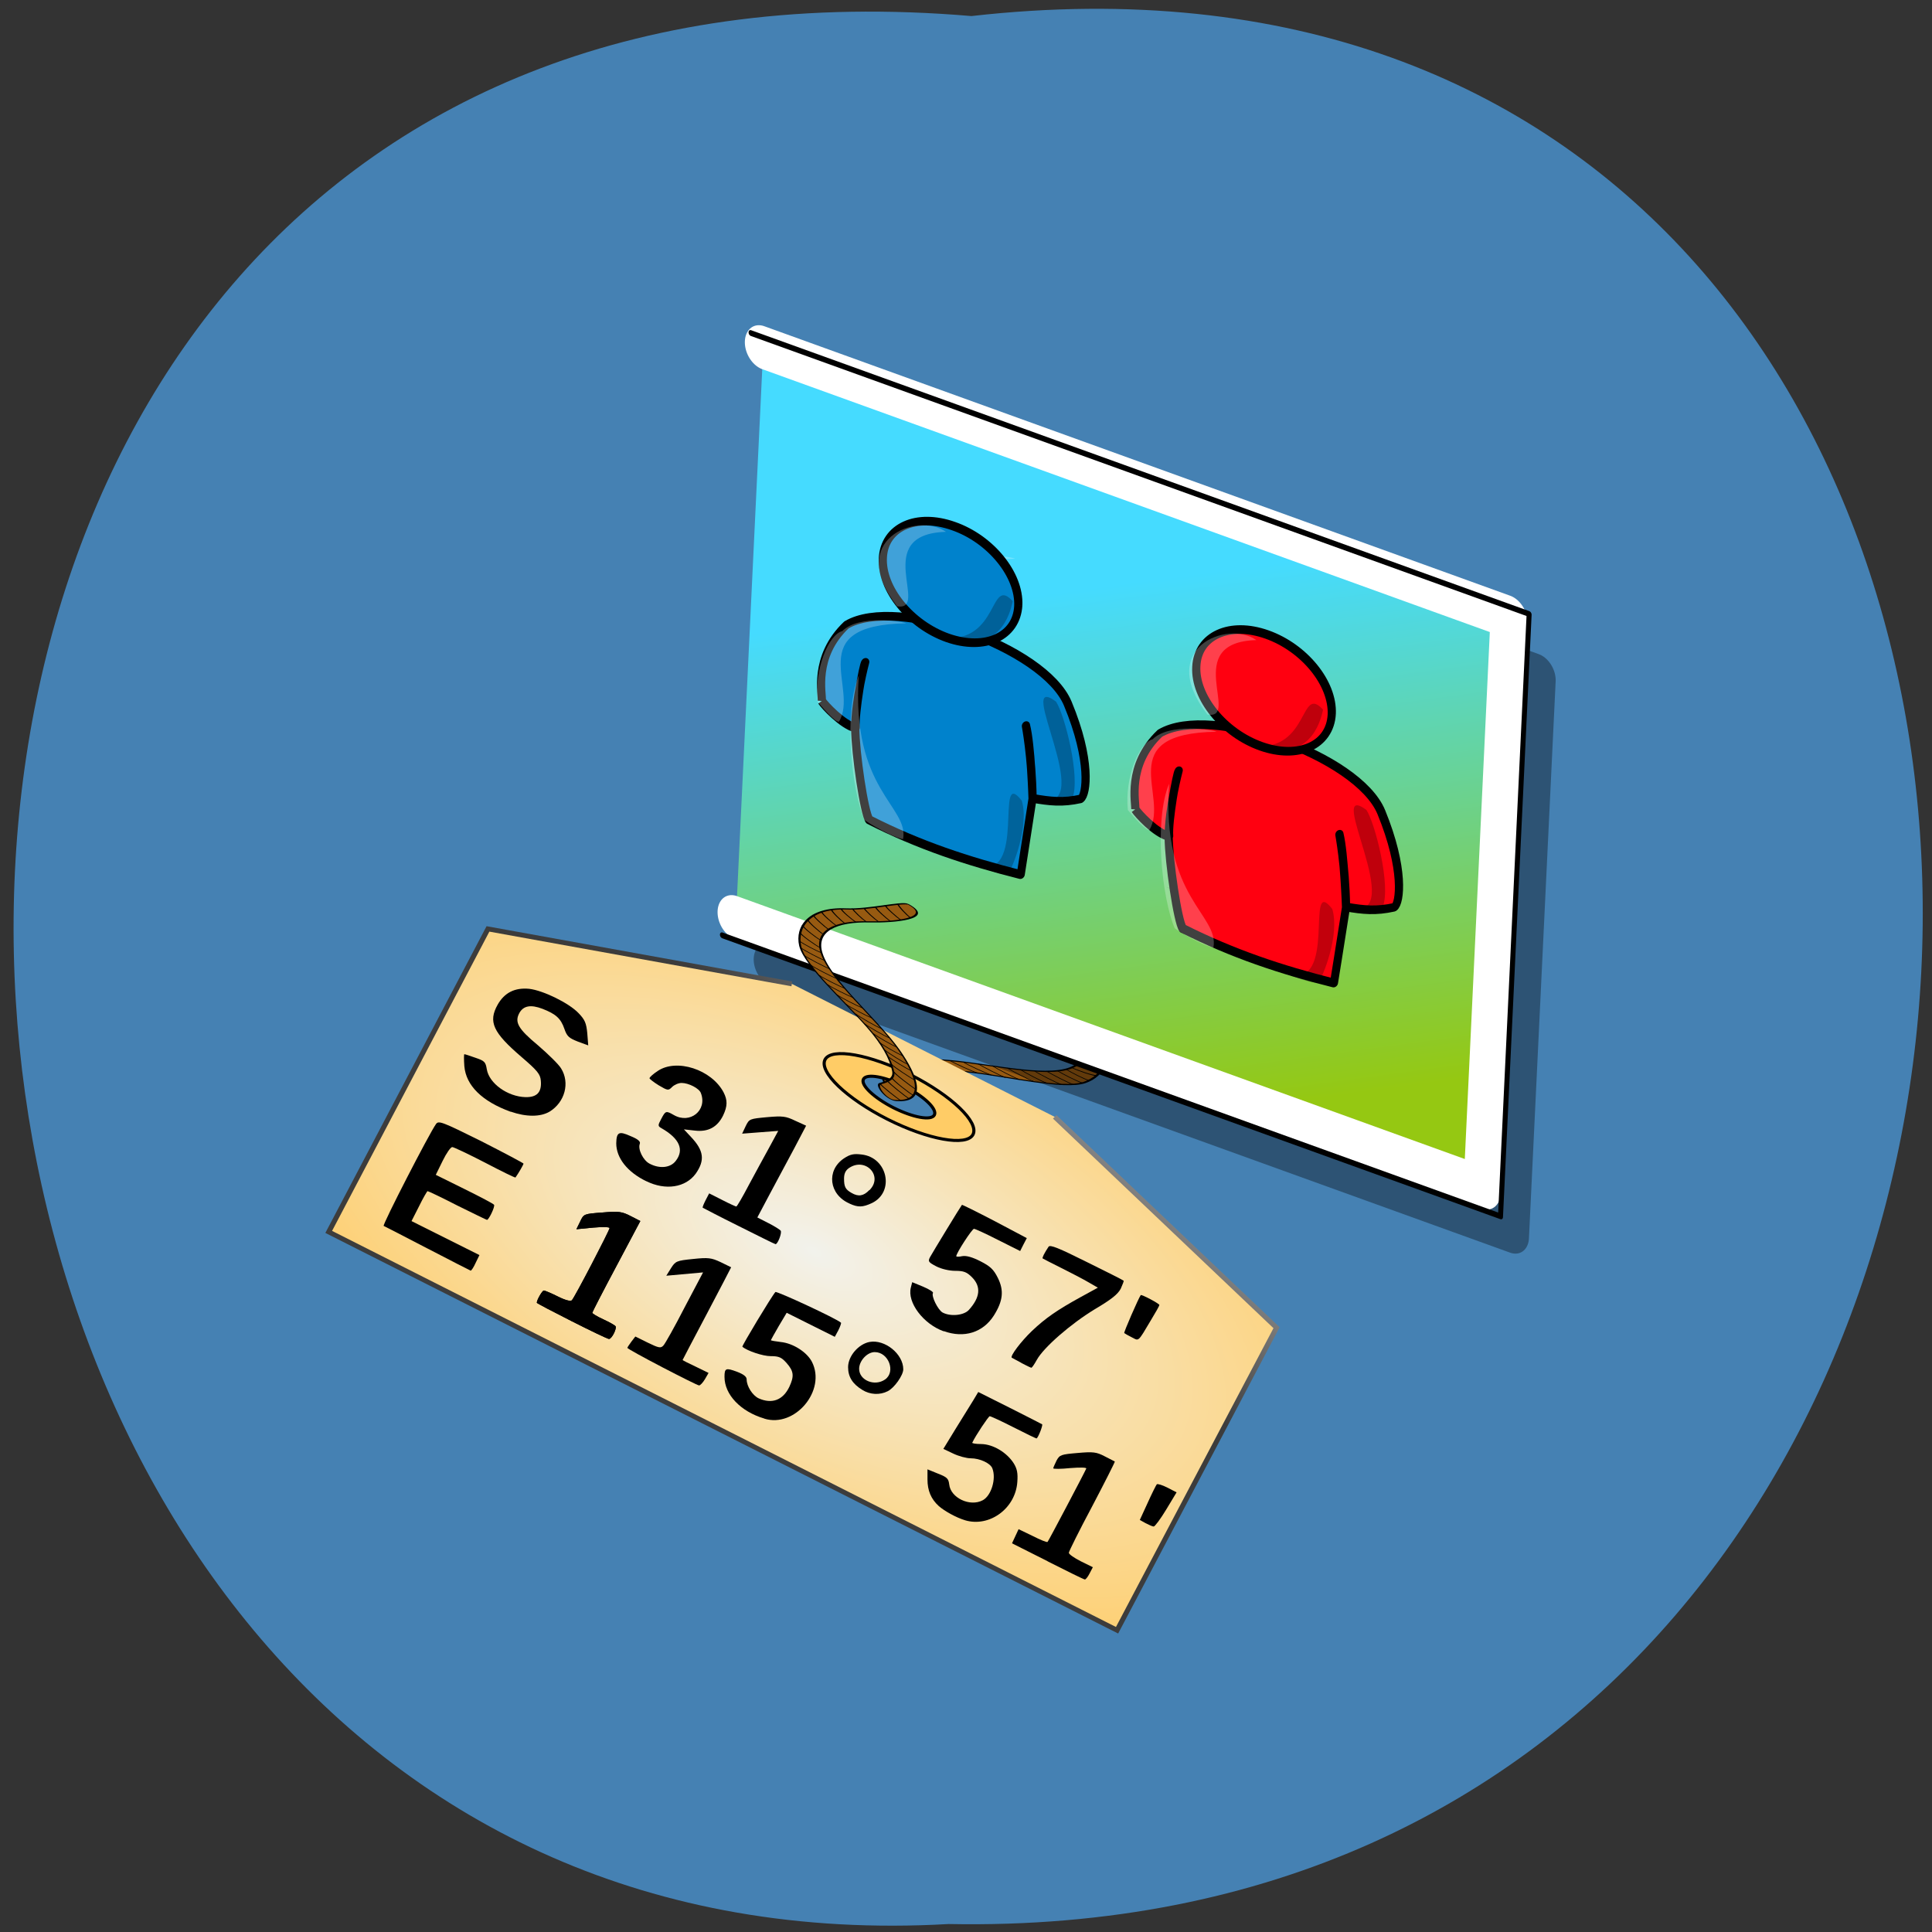 <svg xmlns="http://www.w3.org/2000/svg" viewBox="0 0 32 32"><rect x="0" y="0" width="32" height="32" fill="#333333" stroke="none"/><defs><linearGradient id="0" gradientUnits="userSpaceOnUse" x1="1204.35" y1="823.79" x2="1035.65" y2="480.93" gradientTransform="matrix(0.58 0 0 0.504 -611.24 240.44)"><stop stop-color="#95c812"/><stop offset="1" stop-color="#45dbff"/></linearGradient><linearGradient id="2" gradientUnits="userSpaceOnUse" x1="313.38" y1="447.88" x2="459.92" y2="266.36" gradientTransform="matrix(0.122 0 0 0.038 -8.932 12.764)"><stop stop-color="#3c3c3c"/><stop offset="1" stop-color="#cdcdcd"/></linearGradient><radialGradient id="1" gradientUnits="userSpaceOnUse" cx="317.72" cy="371.81" r="182.04" gradientTransform="matrix(0.162 0 0 0.08 -28.627 4.509)"><stop stop-color="#f2f2ec"/><stop offset="1" stop-color="#fc6"/></radialGradient></defs><path d="m 16.09 0.266 c 21.22 -2.402 20.922 32.01 -0.379 31.602 c -19.813 1.133 -21.598 -33.477 0.379 -31.602" fill="#4581b3"/><g stroke="#000"><g transform="matrix(-0.039 -0.023 -0.014 0.008 31.31 24.812)"><path d="m 358.82 185.41 c 13.144 -13.201 8.353 -38.813 1.37 -57.45 c -8.886 -23.977 -27.554 -43.31 -31.15 -69.46 c -2.914 -21.318 5.62 -42.11 19.481 -58.16 c 9.175 -10.236 26.361 -34.467 15.493 -37.739 c -2.156 -0.703 -15.453 24.716 -24.815 34.914 c -15.467 16.895 -20.513 45.05 -18.787 63.52 c 1.903 19.938 18.405 40 27.354 57.35 c 5.911 11.247 9.159 23.772 10.128 36.22 c 0.634 6.646 -1.982 13.406 -5.173 19.528 c -2.036 4.01 2.38 14.953 6.098 11.286" fill="#975a11" stroke-width="0.854"/><g fill="none" stroke-width="0.771"><path d="m 352.59 174.22 c 0.614 2.211 6.853 8.05 8.548 8.921"/><path d="m 355.82 167.72 c 0.527 2.454 6.903 8.193 8.648 9.203"/><path d="m 357.35 162.3 c 0.614 2.211 6.989 7.95 8.735 8.96"/><path d="m 357.98 154.35 c 0.614 2.211 7.176 7.988 8.922 8.998"/><path d="m 357.01 147.24 c 1.075 2.045 7.821 5.905 9.69 6.289"/><path d="m 355.87 140.62 c 1.709 1.393 7.407 4.256 9.262 4.116"/><path d="m 354.43 135.11 c 1.709 1.393 7.507 4.538 9.449 4.154"/><path d="m 352.41 128.97 c 1.759 1.534 7.393 3.732 9.623 3.669"/><path d="m 349.87 122.32 c 1.709 1.393 7.53 3.63 9.386 3.49"/><path d="m 346.26 115.58 c 1.709 1.393 8.091 3.745 9.997 3.745"/><path d="m 342.61 109.23 c 1.709 1.393 8.515 3.963 10.457 3.579"/><path d="m 338.74 103.23 c 1.709 1.393 8.762 2.71 10.617 2.57"/><path d="m 335.09 96.87 c 1.759 1.534 8.525 2.531 10.38 2.391"/><path d="m 331.29 90.1 c 1.759 1.534 8.712 2.57 10.567 2.429"/><path d="m 327.93 84.07 c 1.759 1.534 8.662 2.429 10.654 2.186"/><path d="m 324.44 76.71 c 1.759 1.534 8.575 2.672 10.431 2.531"/><path d="m 321.89 69.54 c 1.759 1.534 8.575 2.672 10.431 2.531"/><path d="m 320.59 62.49 c 1.622 1.636 7.79 2.902 9.783 2.659"/><path d="m 320.19 56.03 c 1.622 1.636 6.806 2.569 8.662 2.429"/><path d="m 320.36 46.29 c 0.341 2.416 6.215 6.749 8.221 7.03"/><path d="m 321.43 37.12 c 0.29 2.275 5.294 7.081 7.08 7.707"/><path d="m 323.45 28.676 c 0.29 2.275 4.646 7.209 6.255 8.321"/><path d="m 325.75 20.548 c 0.29 2.275 4.61 7.592 6.255 8.321"/><path d="m 328.95 12.995 c 0.29 2.275 4.509 7.311 6.155 8.04"/><path d="m 333 5.877 c 0.341 2.416 3.912 7.579 5.521 8.691"/><path d="m 336.99 0.049 c 0.29 2.275 4.259 6.608 5.818 7.579"/><path d="m 341.54 -5.663 c 0.29 2.275 3.849 6.914 5.407 7.886"/><path d="m 346.26 -11.861 c 0.29 2.275 4.222 6.991 5.831 8.103"/><path d="m 350.83 -18.481 c 0.29 2.275 4.273 7.132 5.831 8.103"/><path d="m 354.76 -24.973 c 0.29 2.275 4.696 7.349 6.305 8.461"/><path d="m 359.77 -32.807 c 0.341 2.416 3.602 8.167 5.21 9.279"/></g></g><path d="m -136.48 449.49 l 340.36 -0.004 l -0.08 219.62 l -340.25 -0.028" transform="matrix(0.036 0.013 -0.002 0.042 19.03 -10.349)" stroke-opacity="0.353" fill="none" stroke-linejoin="round" stroke-linecap="round" stroke-width="16.432"/></g><g stroke-linejoin="round" stroke-linecap="round"><path d="m -153.49 431.03 l 343.21 0.064 l 0.044 224.74 l -343.32 -0.032" transform="matrix(0.036 0.013 -0.002 0.042 19.03 -10.349)" fill="url(#0)" stroke="#fff" stroke-width="16.936"/><path d="m -159.34 427.09 l 357.99 -0.032 l 0.023 237.51 l -357.99 0.032" transform="matrix(0.036 0.013 -0.002 0.042 19.03 -10.349)" fill="none" stroke="#000" stroke-width="2.272"/></g><g fill-rule="evenodd"><path d="m 20.367 13.602 c 0 0 0.5 0.074 0.527 -0.02 c 0.141 -0.348 -0.129 -1.395 -0.27 -1.605 c -0.719 -0.531 0.703 1.844 -0.258 1.625" fill-opacity="0.251"/><path d="m 19.305 14.688 c 0 0 0.473 0.203 0.531 0.133 c 0.059 -0.07 0.352 -0.77 0.223 -1.203 c -0.473 -0.602 0.105 1.367 -0.754 1.07" fill-opacity="0.239"/><g fill="#ff0010" stroke="#000" stroke-linejoin="round" stroke-width="3.44" transform="matrix(0.034 0.017 -0.02 0.038 18.514 -11)"><path d="m 305.82 505.43 c -0.843 -2.189 -12.439 -13.633 -5.918 -30.498 c 13.235 -18.838 80.82 -26.545 101.37 -10.993 c 20.597 15.633 25.781 28.2 24.313 30.595 c -6.141 4.486 -11.239 6.249 -18.648 8.224 c 0 0 -11.389 -17.898 -17.334 -23.964 c -0.237 -0.202 8.393 9.386 17.334 23.964 c 5.655 14.712 10.774 28.33 10.774 28.33 c -23.05 4.546 -44.939 7.343 -69.36 7.268 c -3.279 -1.409 -18.965 -20.671 -24.09 -29.26 c -5.812 -9.922 -9.517 -24.479 -9.517 -24.479 c -0.539 0.651 6.339 19.742 9.652 24.316 c -5.9 1.198 -16.696 -2.497 -18.575 -3.505"/><path d="m 362.32 438.75 c 5.606 10.938 -3.628 21.32 -20.722 23.21 c -17.09 1.887 -35.627 -5.433 -41.23 -16.371 c -5.698 -10.897 3.628 -21.32 20.722 -23.21 c 17.09 -1.887 35.487 5.393 41.23 16.371"/></g><g fill-opacity="0.251"><g fill="#fff"><path d="m 20.809 10.602 c -0.477 -0.34 -1.668 0.129 -0.809 1.234 c 0.555 0.086 -0.445 -1.199 0.809 -1.234"/><path d="m 20.15 12.12 c -0.051 -0.031 -0.781 -0.152 -1.059 0.125 c -0.223 0.059 -0.465 0.625 -0.41 1.172 c 0.105 0.125 0.301 0.344 0.355 0.332 c 0.34 -0.555 -0.633 -1.602 1.113 -1.629"/><path d="m 19.363 12.984 c -0.254 0.609 -0.117 1.902 0.094 2.391 c 0.234 0.164 0.563 0.316 0.641 0.32 c 0.098 -0.551 -0.863 -0.813 -0.734 -2.711"/></g><path d="m 20.773 12.363 c 0.926 0.066 0.75 -1.035 1.141 -0.609 c -0.043 0.199 -0.215 0.906 -1.141 0.609"/><path d="m 22.375 15.04 c 0 0 0.5 0.074 0.527 -0.016 c 0.141 -0.352 -0.129 -1.398 -0.27 -1.609 c -0.715 -0.527 0.707 1.844 -0.258 1.625"/></g><path d="m 21.313 16.13 c 0 0 0.473 0.199 0.531 0.129 c 0.059 -0.07 0.352 -0.766 0.223 -1.203 c -0.469 -0.602 0.109 1.367 -0.754 1.07" fill-opacity="0.239"/><g fill="#fff" fill-opacity="0.251"><path d="m 16.813 9.254 c -0.055 -0.031 -0.781 -0.152 -1.063 0.125 c -0.223 0.059 -0.461 0.625 -0.406 1.172 c 0.102 0.129 0.301 0.348 0.355 0.332 c 0.34 -0.555 -0.633 -1.598 1.113 -1.629"/><path d="m 16.03 10.117 c -0.254 0.609 -0.121 1.906 0.094 2.395 c 0.23 0.16 0.563 0.313 0.641 0.316 c 0.098 -0.547 -0.863 -0.809 -0.734 -2.707"/></g><g fill="#0082cc" stroke="#000" stroke-linejoin="round" stroke-width="3.44" transform="matrix(0.034 0.017 -0.02 0.038 19.342 -11.264)"><path d="m 146.88 536.23 c -0.892 -2.27 -12.439 -13.633 -5.918 -30.498 c 13.235 -18.838 80.82 -26.545 101.37 -10.993 c 20.641 15.511 25.733 28.11 24.313 30.595 c -6.141 4.486 -11.287 6.168 -18.696 8.143 c 0 0 -11.249 -17.858 -17.334 -23.964 c -0.237 -0.202 8.393 9.386 17.334 23.964 c 5.704 14.793 10.914 28.37 10.914 28.37 c -23.19 4.506 -45.03 7.384 -69.5 7.228 c -3.231 -1.328 -18.916 -20.59 -24.09 -29.26 c -5.812 -9.922 -9.469 -24.398 -9.469 -24.398 c -0.588 0.57 6.339 19.742 9.652 24.316 c -5.857 1.076 -16.696 -2.497 -18.575 -3.505"/><path d="m 203.33 469.47 c 5.606 10.938 -3.628 21.32 -20.674 23.288 c -17.09 1.887 -35.627 -5.433 -41.23 -16.371 c -5.698 -10.897 3.628 -21.32 20.722 -23.21 c 17.05 -1.968 35.487 5.393 41.18 16.29"/></g><g fill-opacity="0.251"><g fill="#fff"><path d="m 15.668 8.809 c -0.477 -0.34 -1.668 0.129 -0.809 1.234 c 0.555 0.082 -0.445 -1.199 0.809 -1.234"/><path d="m 15.01 10.324 c -0.051 -0.027 -0.781 -0.152 -1.059 0.129 c -0.223 0.055 -0.465 0.621 -0.41 1.168 c 0.105 0.129 0.301 0.348 0.355 0.332 c 0.34 -0.555 -0.633 -1.598 1.113 -1.629"/><path d="m 14.223 11.191 c -0.254 0.605 -0.117 1.902 0.094 2.391 c 0.234 0.16 0.563 0.313 0.641 0.316 c 0.098 -0.547 -0.863 -0.809 -0.734 -2.707"/></g><path d="m 15.633 10.57 c 0.926 0.066 0.75 -1.039 1.141 -0.613 c -0.043 0.203 -0.215 0.91 -1.141 0.613"/><path d="m 17.234 13.246 c 0 0 0.5 0.074 0.527 -0.02 c 0.141 -0.348 -0.129 -1.395 -0.27 -1.605 c -0.715 -0.531 0.707 1.844 -0.258 1.625"/></g><path d="m 16.17 14.332 c 0 0 0.473 0.203 0.531 0.133 c 0.059 -0.07 0.352 -0.77 0.223 -1.203 c -0.469 -0.602 0.109 1.367 -0.754 1.07" fill-opacity="0.239"/></g><path d="m 16.701 24.25 l -12.505 3.852 l 0.032 14.964 l 37.514 -0.014 l -0.014 -14.951 l -12.515 -3.849 m -6.25 1.732 c 1.079 0.005 1.952 0.269 1.946 0.61 c 0.003 0.337 -0.868 0.608 -1.947 0.603 c -1.087 0 -1.966 -0.273 -1.964 -0.601 c -0.003 -0.337 0.877 -0.612 1.965 -0.612" transform="matrix(0.348 0.176 -0.177 0.335 11.596 5.233)" fill="url(#1)" stroke="url(#2)" stroke-width="0.212"/><g stroke="#000"><path d="m 22.975 25.453 c -1.946 0.008 -3.525 0.499 -3.525 1.094 c 0.004 0.604 1.577 1.096 3.528 1.097 c 1.938 -0.003 3.516 -0.494 3.516 -1.089 c -0.004 -0.604 -1.577 -1.096 -3.519 -1.101 m -0.001 0.572 c 0.931 0.001 1.679 0.237 1.681 0.528 c 0.002 0.291 -0.745 0.52 -1.685 0.524 c -0.922 -0.005 -1.688 -0.233 -1.689 -0.523 c -0.002 -0.291 0.763 -0.529 1.694 -0.528" transform="matrix(0.348 0.176 -0.177 0.335 11.596 5.233)" fill="#fc6" stroke-linecap="square" stroke-width="0.134"/><g transform="matrix(0.041 0.018 0 0.015 9.722 13.838)"><path d="m 124.53 143.19 c 13.266 -13.34 8.428 -38.882 1.445 -57.778 c -8.918 -23.712 -27.608 -43.11 -31.21 -69.37 c -2.898 -21.241 5.724 -42.27 19.484 -57.728 c 9.175 -10.479 26.428 -34.964 15.598 -38.04 c -2.261 -0.604 -15.556 24.745 -24.821 34.822 c -15.473 16.749 -20.581 45.03 -18.884 63.63 c 1.873 19.921 18.383 40.15 27.367 57.41 c 5.929 11.242 9.202 23.627 10.206 36.18 c 0.592 6.679 -2.027 13.382 -5.206 19.483 c -2.12 4.067 2.301 15.08 6.118 11.271" fill="#975a11" stroke-width="0.854"/><g fill="none" stroke-width="0.771"><path d="m 118.42 131.92 c 0.545 2.15 6.814 7.889 8.503 8.923"/><path d="m 121.6 125.56 c 0.545 2.15 6.907 8.03 8.596 9.07"/><path d="m 123.17 119.86 c 0.542 2.408 6.904 8.291 8.692 8.952"/><path d="m 123.82 111.95 c 0.542 2.408 7.191 7.947 8.88 8.981"/><path d="m 122.76 104.81 c 1.113 1.979 7.871 6.114 9.757 6.403"/><path d="m 121.59 98.31 c 1.78 1.435 7.417 4.365 9.308 4.138"/><path d="m 120.24 92.54 c 1.682 1.808 7.507 4.766 9.398 4.539"/><path d="m 118.22 86.81 c 1.684 1.55 7.329 3.706 9.6 3.278"/><path d="m 115.64 79.957 c 1.684 1.55 7.518 3.735 9.409 3.507"/><path d="m 112.03 73.33 c 1.684 1.55 8.08 3.821 9.975 3.594"/><path d="m 108.41 66.71 c 1.684 1.55 8.458 4.137 10.445 3.795"/><path d="m 104.51 60.684 c 1.777 1.693 8.753 3.02 10.644 2.792"/><path d="m 100.89 54.58 c 1.684 1.55 8.474 2.589 10.365 2.362"/><path d="m 97.08 47.922 c 1.684 1.55 8.665 2.36 10.556 2.133"/><path d="m 93.75 41.727 c 1.684 1.55 8.665 2.36 10.556 2.133"/><path d="m 90.23 34.472 c 1.684 1.55 8.567 2.733 10.458 2.505"/><path d="m 87.66 27.1 c 1.78 1.435 8.471 2.847 10.458 2.505"/><path d="m 86.32 20.309 c 1.684 1.55 7.905 2.761 9.797 2.533"/><path d="m 85.91 13.66 c 1.78 1.435 6.869 2.473 8.761 2.246"/><path d="m 86.11 4 c 0.353 2.379 6.261 6.513 8.24 6.945"/><path d="m 87.15 -5.14 c 0.353 2.379 5.406 7.03 7.196 7.431"/><path d="m 89.22 -13.736 c 0.353 2.379 4.646 7.428 6.243 8.319"/><path d="m 91.47 -21.787 c 0.353 2.379 4.646 7.428 6.24 8.577"/><path d="m 94.76 -29.55 c 0.258 2.494 4.457 7.4 6.147 8.433"/><path d="m 98.8 -36.424 c 0.353 2.379 3.889 7.571 5.486 8.461"/><path d="m 102.73 -42.15 c 0.26 2.236 4.184 6.453 5.873 7.487"/><path d="m 107.33 -47.907 c 0.356 2.121 3.804 6.654 5.398 7.802"/><path d="m 112.02 -54.03 c 0.356 2.121 4.179 6.969 5.775 7.86"/><path d="m 116.62 -60.822 c 0.26 2.236 4.176 7.227 5.865 8.261"/><path d="m 120.56 -67.32 c 0.26 2.236 4.646 7.428 6.24 8.577"/><path d="m 125.55 -75.08 c 0.353 2.379 3.599 8.172 5.289 9.206"/></g></g></g><g fill-rule="evenodd"><path d="m 7.082 20.68 c -0.383 -0.199 -0.707 -0.367 -0.727 -0.375 c -0.027 -0.012 0.754 -1.531 0.867 -1.688 c 0.043 -0.059 0.098 -0.039 0.75 0.285 c 0.383 0.195 0.699 0.363 0.699 0.371 c 0 0.016 -0.078 0.152 -0.133 0.23 c -0.004 0.008 -0.23 -0.102 -0.504 -0.246 c -0.273 -0.141 -0.52 -0.258 -0.543 -0.258 c -0.027 0 -0.098 0.102 -0.16 0.23 l -0.113 0.23 l 0.473 0.234 c 0.262 0.129 0.484 0.246 0.492 0.262 c 0.02 0.027 -0.086 0.25 -0.117 0.25 c -0.008 0 -0.23 -0.109 -0.492 -0.238 c -0.258 -0.133 -0.48 -0.238 -0.492 -0.238 c -0.008 0 -0.074 0.113 -0.141 0.25 l -0.125 0.246 l 1.125 0.563 l -0.063 0.129 c -0.031 0.07 -0.07 0.129 -0.082 0.129 c -0.012 -0.004 -0.332 -0.168 -0.715 -0.367"/><path d="m 8.457 18.414 c -0.473 -0.172 -0.738 -0.434 -0.766 -0.754 c -0.008 -0.109 -0.008 -0.199 0 -0.199 c 0.012 0 0.094 0.027 0.184 0.059 c 0.152 0.051 0.168 0.07 0.188 0.191 c 0.039 0.234 0.344 0.453 0.641 0.461 c 0.191 0.004 0.27 -0.082 0.254 -0.27 c -0.008 -0.109 -0.055 -0.168 -0.32 -0.395 c -0.473 -0.406 -0.555 -0.582 -0.395 -0.867 c 0.113 -0.199 0.285 -0.285 0.523 -0.262 c 0.23 0.027 0.656 0.234 0.816 0.402 c 0.105 0.109 0.129 0.164 0.145 0.332 l 0.016 0.203 l -0.172 -0.063 c -0.148 -0.059 -0.18 -0.086 -0.223 -0.211 c -0.059 -0.172 -0.141 -0.246 -0.363 -0.332 c -0.195 -0.074 -0.316 -0.051 -0.383 0.07 c -0.082 0.152 -0.02 0.262 0.309 0.535 c 0.168 0.145 0.344 0.316 0.383 0.383 c 0.148 0.238 0.063 0.559 -0.191 0.715 c -0.152 0.09 -0.387 0.09 -0.645 0"/><path d="m 10.707 19.566 c -0.316 -0.152 -0.5 -0.387 -0.5 -0.629 c 0.004 -0.184 0.043 -0.207 0.234 -0.121 c 0.125 0.051 0.172 0.09 0.156 0.129 c -0.035 0.09 0.055 0.273 0.16 0.328 c 0.168 0.09 0.348 0.07 0.434 -0.043 c 0.145 -0.184 0.066 -0.371 -0.234 -0.543 c -0.063 -0.035 -0.063 -0.047 -0.004 -0.156 c 0.07 -0.133 0.078 -0.137 0.207 -0.063 c 0.27 0.156 0.559 -0.078 0.449 -0.363 c -0.027 -0.078 -0.203 -0.168 -0.32 -0.168 c -0.051 0 -0.121 0.031 -0.156 0.066 c -0.063 0.063 -0.07 0.063 -0.223 -0.027 c -0.082 -0.051 -0.152 -0.105 -0.152 -0.117 c 0 -0.016 0.059 -0.07 0.137 -0.121 c 0.313 -0.211 0.891 -0.023 1.09 0.355 c 0.066 0.129 0.066 0.227 -0.008 0.383 c -0.094 0.191 -0.246 0.277 -0.469 0.25 l -0.18 -0.02 l 0.113 0.121 c 0.219 0.23 0.238 0.391 0.082 0.613 c -0.168 0.23 -0.5 0.281 -0.816 0.125"/><path d="m 9.469 21.883 c -0.316 -0.16 -0.578 -0.297 -0.578 -0.305 c 0 -0.047 0.09 -0.203 0.117 -0.203 c 0.016 0 0.121 0.043 0.23 0.098 c 0.125 0.063 0.215 0.086 0.234 0.063 c 0.051 -0.051 0.625 -1.152 0.625 -1.191 c 0 -0.023 -0.102 -0.027 -0.273 -0.012 l -0.277 0.027 l 0.063 -0.129 c 0.059 -0.125 0.059 -0.125 0.367 -0.148 c 0.273 -0.023 0.324 -0.016 0.469 0.059 l 0.16 0.082 l -0.398 0.75 c -0.219 0.41 -0.398 0.758 -0.398 0.77 c 0 0.012 0.082 0.063 0.184 0.109 c 0.102 0.047 0.191 0.098 0.199 0.113 c 0.027 0.039 -0.063 0.215 -0.109 0.211 c -0.02 0 -0.297 -0.133 -0.613 -0.293"/><path d="m 12.238 20.309 c -0.324 -0.16 -0.59 -0.301 -0.598 -0.305 c -0.008 -0.008 0.016 -0.063 0.047 -0.125 l 0.059 -0.113 l 0.215 0.109 c 0.121 0.063 0.227 0.109 0.234 0.109 c 0.012 0 0.105 -0.16 0.207 -0.355 c 0.105 -0.195 0.258 -0.477 0.34 -0.625 l 0.148 -0.273 l -0.301 0.023 l -0.297 0.023 l 0.059 -0.125 c 0.059 -0.121 0.066 -0.121 0.352 -0.148 c 0.262 -0.023 0.313 -0.016 0.469 0.059 l 0.18 0.082 l -0.199 0.379 c -0.113 0.207 -0.293 0.551 -0.406 0.758 l -0.203 0.383 l 0.184 0.094 c 0.102 0.051 0.191 0.109 0.203 0.125 c 0.023 0.039 -0.051 0.227 -0.086 0.223 c -0.012 0 -0.285 -0.137 -0.605 -0.297"/><path d="m 14.07 19.934 c -0.34 -0.148 -0.387 -0.547 -0.094 -0.746 c 0.105 -0.07 0.164 -0.082 0.293 -0.066 c 0.434 0.047 0.555 0.621 0.172 0.805 c -0.152 0.07 -0.227 0.074 -0.371 0.008 m 0.332 -0.223 c 0.234 -0.234 -0.07 -0.555 -0.344 -0.363 c -0.055 0.039 -0.078 0.094 -0.078 0.172 c 0 0.137 0.023 0.18 0.125 0.238 c 0.113 0.066 0.199 0.051 0.293 -0.047"/><path d="m 15.629 22.05 c -0.336 -0.121 -0.605 -0.477 -0.543 -0.723 l 0.023 -0.09 l 0.18 0.074 c 0.102 0.043 0.176 0.09 0.164 0.105 c -0.031 0.051 0.082 0.281 0.16 0.324 c 0.133 0.07 0.352 0.047 0.434 -0.043 c 0.188 -0.207 0.207 -0.387 0.051 -0.543 c -0.086 -0.086 -0.137 -0.105 -0.277 -0.105 c -0.098 0 -0.23 -0.031 -0.313 -0.074 c -0.133 -0.07 -0.141 -0.082 -0.102 -0.156 c 0.043 -0.078 0.504 -0.836 0.527 -0.863 c 0.004 -0.004 0.25 0.117 0.543 0.27 l 0.531 0.281 l -0.055 0.105 l -0.055 0.109 l -0.367 -0.184 c -0.199 -0.102 -0.379 -0.184 -0.398 -0.184 c -0.031 0 -0.293 0.402 -0.293 0.453 c 0 0.012 0.043 0.012 0.098 0 c 0.07 -0.012 0.168 0.016 0.305 0.086 c 0.16 0.082 0.215 0.133 0.285 0.273 c 0.105 0.211 0.086 0.383 -0.066 0.625 c -0.18 0.281 -0.492 0.379 -0.828 0.258"/><path d="m 16.918 22.574 c -0.082 -0.043 -0.152 -0.082 -0.16 -0.086 c -0.031 -0.027 0.156 -0.273 0.332 -0.441 c 0.23 -0.219 0.426 -0.352 0.809 -0.563 l 0.285 -0.156 l -0.156 -0.09 c -0.086 -0.051 -0.289 -0.156 -0.453 -0.238 c -0.16 -0.078 -0.297 -0.152 -0.305 -0.156 c -0.012 -0.012 0.031 -0.094 0.098 -0.195 c 0.027 -0.035 0.164 0.02 0.633 0.254 c 0.332 0.164 0.605 0.301 0.609 0.309 c 0.008 0.004 -0.016 0.063 -0.047 0.133 c -0.047 0.09 -0.152 0.176 -0.43 0.34 c -0.398 0.242 -0.848 0.633 -0.961 0.84 c -0.039 0.07 -0.078 0.129 -0.09 0.129 c -0.008 0 -0.082 -0.035 -0.164 -0.078"/><path d="m 18.746 22.15 c -0.063 -0.031 -0.117 -0.063 -0.125 -0.07 c -0.012 -0.008 0.234 -0.574 0.273 -0.629 c 0.012 -0.016 0.309 0.141 0.309 0.164 c 0 0.012 -0.063 0.125 -0.137 0.246 c -0.223 0.375 -0.199 0.352 -0.32 0.289"/><path d="m 17.352 25.859 l -0.59 -0.297 l 0.109 -0.234 l 0.234 0.113 c 0.125 0.063 0.234 0.109 0.246 0.098 c 0.016 -0.016 0.617 -1.156 0.641 -1.215 c 0.008 -0.02 -0.109 -0.02 -0.266 -0.008 c -0.152 0.016 -0.281 0.016 -0.281 0.004 c 0 -0.012 0.027 -0.07 0.055 -0.129 c 0.051 -0.094 0.074 -0.102 0.348 -0.125 c 0.258 -0.023 0.313 -0.016 0.449 0.055 c 0.086 0.043 0.16 0.082 0.168 0.086 c 0.004 0.008 -0.164 0.34 -0.375 0.742 c -0.215 0.402 -0.387 0.75 -0.387 0.77 c 0 0.023 0.09 0.086 0.199 0.141 l 0.199 0.098 l -0.055 0.105 c -0.027 0.055 -0.066 0.102 -0.078 0.098 c -0.016 0 -0.293 -0.137 -0.617 -0.301"/><path d="m 18.977 25.23 l -0.098 -0.055 l 0.129 -0.281 c 0.07 -0.156 0.141 -0.297 0.152 -0.309 c 0.012 -0.012 0.094 0.012 0.176 0.055 l 0.152 0.078 l -0.172 0.285 c -0.094 0.156 -0.188 0.281 -0.207 0.281 c -0.02 0 -0.078 -0.027 -0.133 -0.055"/><path d="m 15.984 25.18 c -0.145 -0.043 -0.34 -0.152 -0.434 -0.234 c -0.129 -0.117 -0.188 -0.258 -0.188 -0.441 v -0.168 l 0.172 0.07 c 0.152 0.059 0.176 0.082 0.188 0.18 c 0.023 0.223 0.344 0.375 0.555 0.262 c 0.141 -0.074 0.227 -0.355 0.16 -0.527 c -0.031 -0.086 -0.207 -0.168 -0.359 -0.168 c -0.07 0 -0.199 -0.035 -0.289 -0.078 l -0.164 -0.078 l 0.203 -0.332 c 0.113 -0.184 0.246 -0.395 0.293 -0.473 l 0.082 -0.137 l 0.523 0.262 c 0.285 0.145 0.527 0.266 0.535 0.273 c 0.016 0.016 -0.07 0.234 -0.094 0.234 c -0.008 0 -0.18 -0.082 -0.379 -0.184 c -0.199 -0.102 -0.379 -0.184 -0.395 -0.184 c -0.02 0 -0.234 0.32 -0.289 0.438 c -0.008 0.012 0.063 0.023 0.152 0.023 c 0.195 0.004 0.422 0.141 0.535 0.32 c 0.055 0.09 0.07 0.16 0.059 0.309 c -0.031 0.441 -0.465 0.754 -0.867 0.633"/><path d="m 14.281 23.02 c -0.16 -0.098 -0.234 -0.215 -0.234 -0.375 c 0 -0.184 0.172 -0.383 0.355 -0.418 c 0.254 -0.047 0.559 0.199 0.559 0.453 c 0 0.098 -0.148 0.309 -0.258 0.363 c -0.129 0.066 -0.293 0.059 -0.422 -0.023 m 0.379 -0.172 c 0.18 -0.125 0.059 -0.453 -0.172 -0.453 c -0.125 0 -0.258 0.145 -0.258 0.277 c 0 0.191 0.258 0.297 0.43 0.176"/><path d="m 12.66 23.496 c -0.395 -0.117 -0.66 -0.398 -0.66 -0.691 c 0 -0.145 0.023 -0.152 0.203 -0.086 c 0.113 0.043 0.164 0.082 0.164 0.129 c 0 0.113 0.098 0.266 0.199 0.313 c 0.219 0.098 0.402 0.031 0.508 -0.191 c 0.082 -0.176 0.074 -0.258 -0.043 -0.391 c -0.086 -0.098 -0.129 -0.117 -0.266 -0.117 c -0.129 0 -0.387 -0.086 -0.469 -0.156 c -0.012 -0.012 0.484 -0.836 0.547 -0.906 c 0.02 -0.02 1.016 0.441 1.086 0.508 c 0.008 0.004 -0.012 0.063 -0.043 0.125 l -0.059 0.109 l -0.797 -0.398 l -0.133 0.223 c -0.07 0.121 -0.129 0.227 -0.129 0.23 c 0 0.008 0.074 0.02 0.164 0.031 c 0.203 0.02 0.434 0.168 0.516 0.328 c 0.242 0.473 -0.281 1.098 -0.789 0.941"/><path d="m 10.969 22.645 c -0.316 -0.164 -0.578 -0.309 -0.578 -0.32 c 0 -0.008 0.031 -0.055 0.066 -0.102 l 0.066 -0.086 l 0.207 0.102 c 0.184 0.09 0.215 0.094 0.258 0.047 c 0.027 -0.027 0.188 -0.313 0.352 -0.633 l 0.305 -0.578 l -0.609 0.055 l 0.078 -0.125 c 0.074 -0.117 0.094 -0.125 0.363 -0.152 c 0.254 -0.027 0.305 -0.02 0.457 0.051 c 0.098 0.047 0.176 0.086 0.176 0.086 c 0 0.004 -0.18 0.348 -0.402 0.77 c -0.223 0.418 -0.402 0.766 -0.402 0.766 c 0 0.004 0.098 0.055 0.215 0.109 l 0.215 0.105 l -0.059 0.102 c -0.035 0.059 -0.078 0.105 -0.098 0.105 c -0.02 0 -0.293 -0.137 -0.609 -0.301"/><path d="m 9.469 21.883 c -0.316 -0.16 -0.578 -0.297 -0.578 -0.305 c 0 -0.047 0.09 -0.203 0.117 -0.203 c 0.016 0 0.121 0.043 0.23 0.098 c 0.125 0.063 0.215 0.086 0.234 0.063 c 0.043 -0.043 0.625 -1.164 0.625 -1.199 c 0 -0.016 -0.121 -0.016 -0.273 -0.004 l -0.277 0.027 l 0.063 -0.129 c 0.059 -0.125 0.063 -0.125 0.367 -0.148 c 0.273 -0.023 0.324 -0.016 0.469 0.059 l 0.16 0.082 l -0.398 0.75 c -0.219 0.41 -0.398 0.758 -0.398 0.77 c 0 0.012 0.082 0.063 0.184 0.109 c 0.102 0.047 0.191 0.098 0.203 0.113 c 0.023 0.039 -0.066 0.215 -0.109 0.211 c -0.023 0 -0.301 -0.133 -0.617 -0.293"/></g></svg>